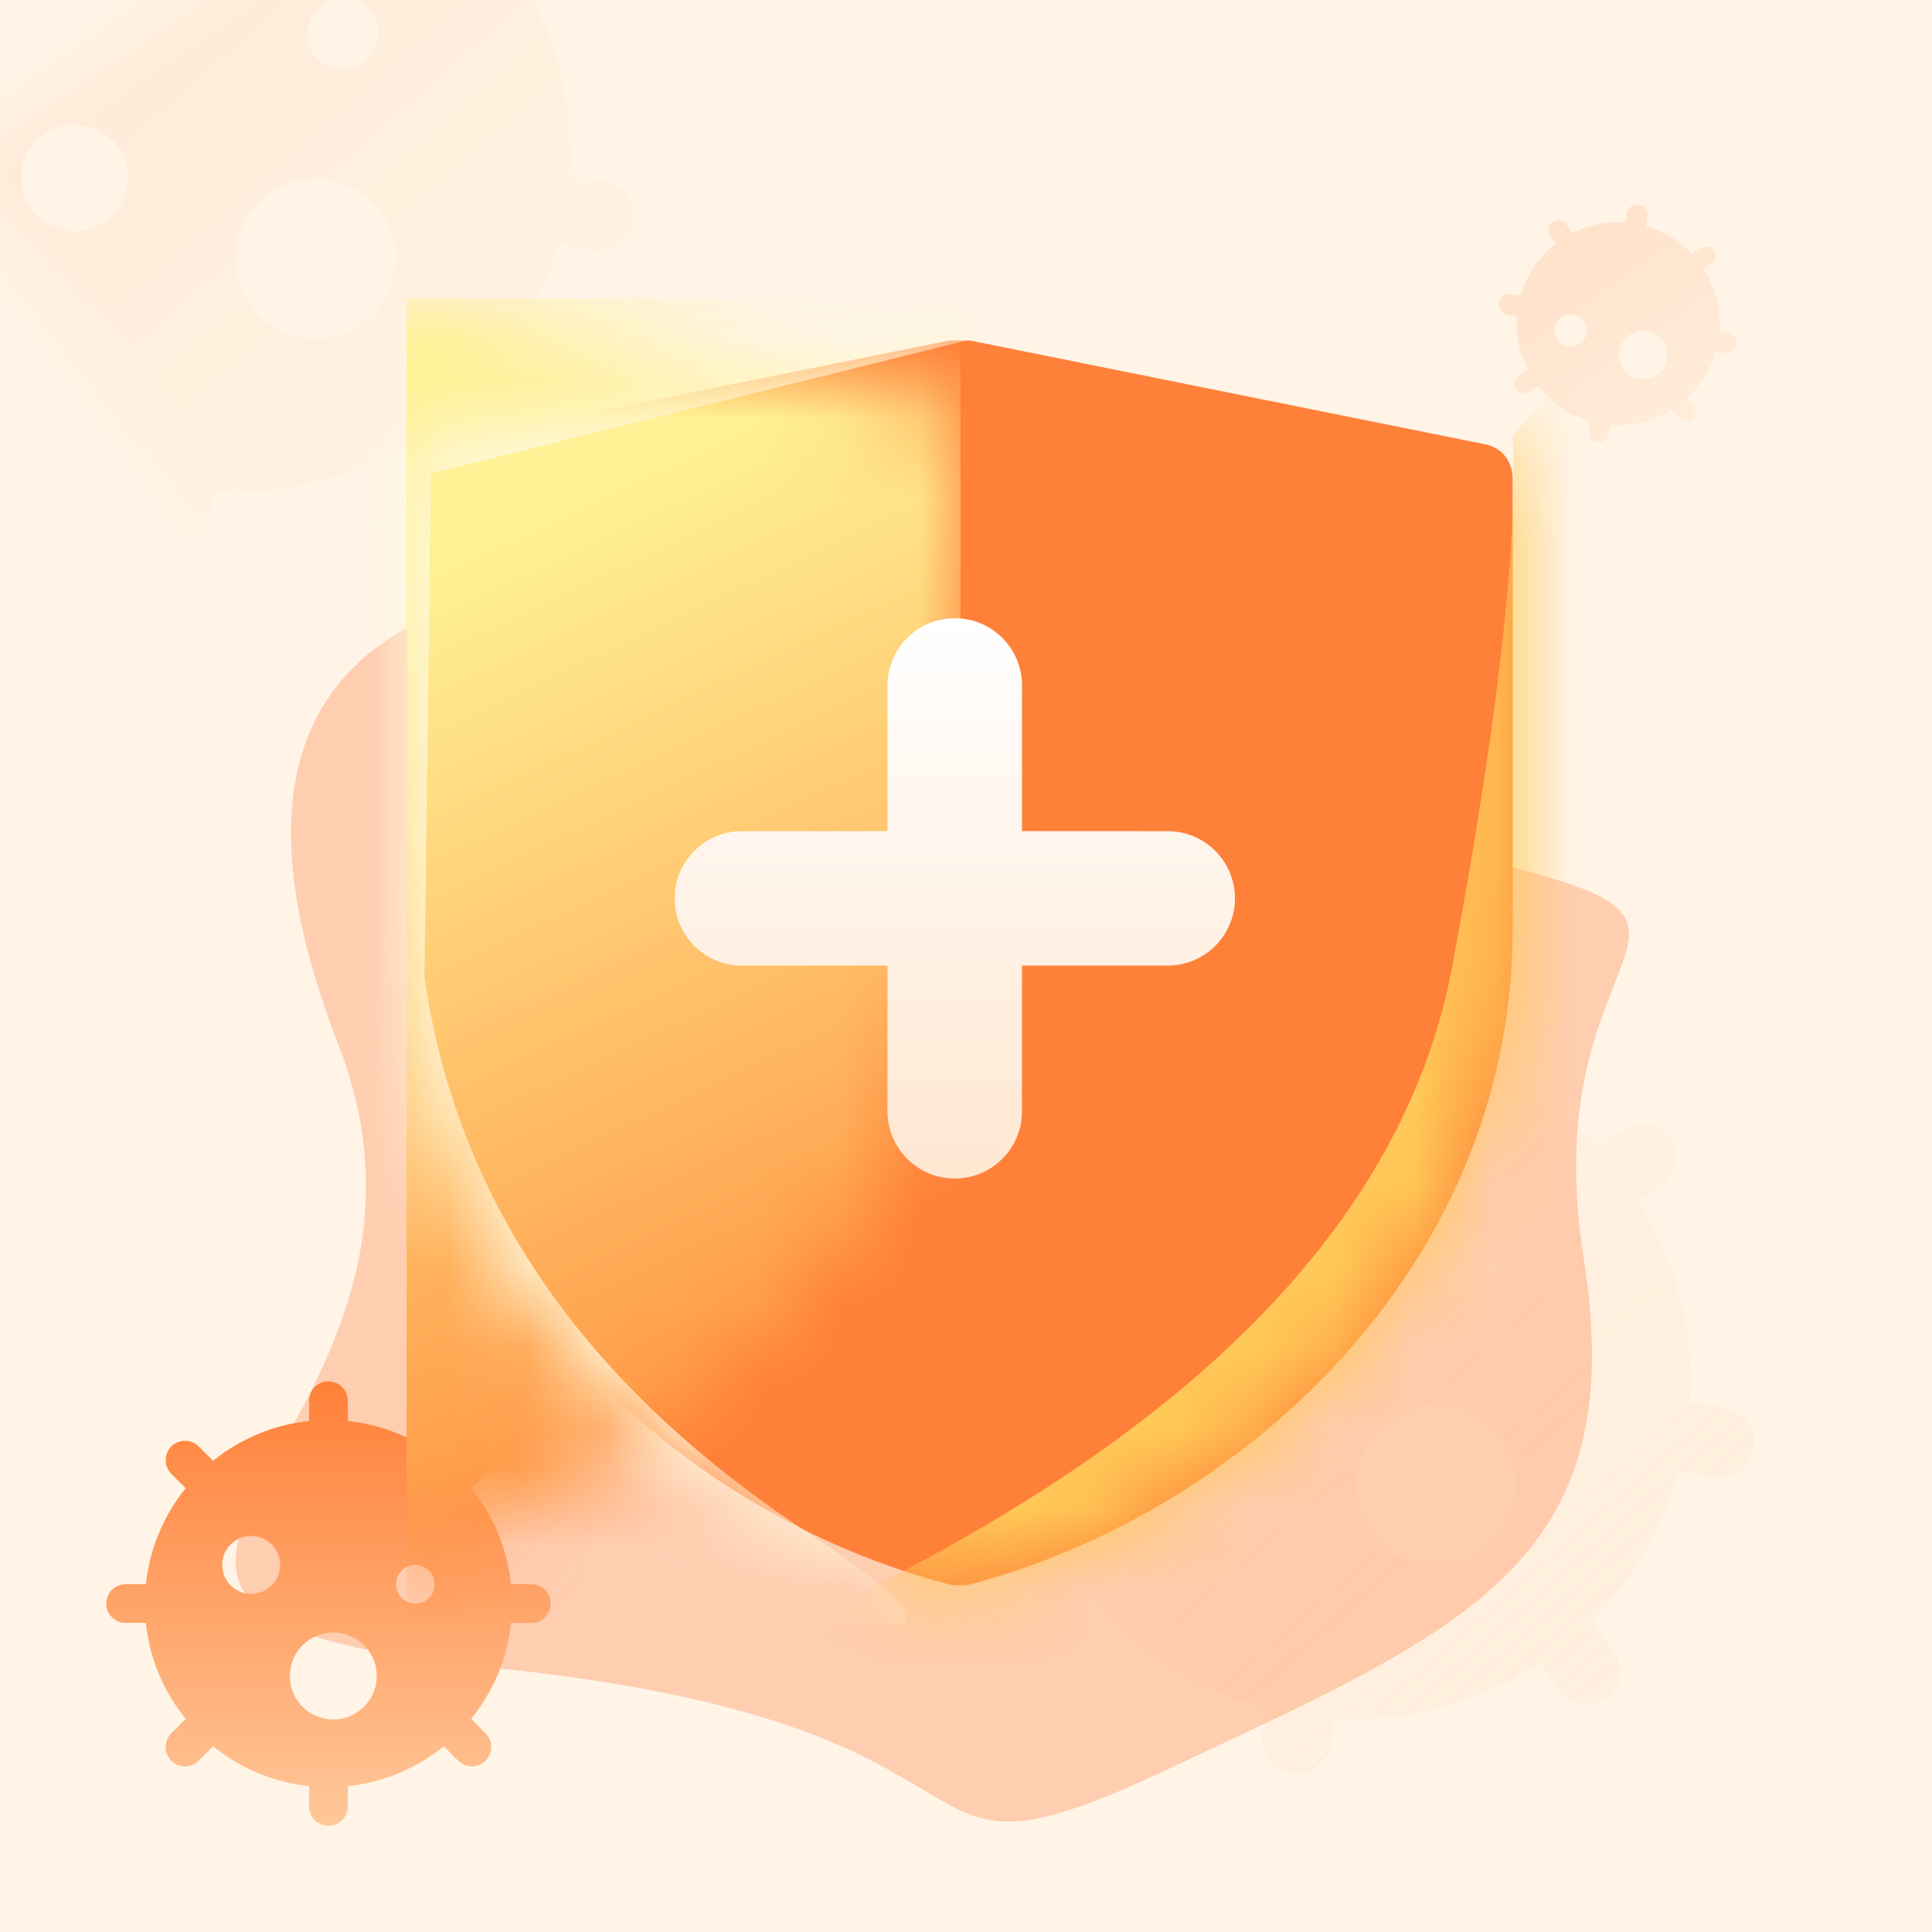 <?xml version="1.0" encoding="UTF-8"?>
<svg width="24px" height="24px" viewBox="0 0 24 24" version="1.1" xmlns="http://www.w3.org/2000/svg" xmlns:xlink="http://www.w3.org/1999/xlink">
    <title>-mockplus-</title>
    <defs>
        <rect id="path-1" x="0" y="0" width="24" height="24"></rect>
        <filter x="-114.4%" y="-128.9%" width="328.8%" height="357.8%" filterUnits="objectBoundingBox" id="filter-3">
            <feGaussianBlur stdDeviation="6.6" in="SourceGraphic"></feGaussianBlur>
        </filter>
        <linearGradient x1="50%" y1="100%" x2="50%" y2="3.061617e-15%" id="linearGradient-4">
            <stop stop-color="#FFC799" offset="0%"></stop>
            <stop stop-color="#FF8038" offset="100%"></stop>
        </linearGradient>
        <linearGradient x1="50%" y1="100%" x2="41.912%" y2="28.85%" id="linearGradient-5">
            <stop stop-color="#FFC799" stop-opacity="0.367" offset="0%"></stop>
            <stop stop-color="#FF8038" offset="100%"></stop>
        </linearGradient>
        <linearGradient x1="50%" y1="100%" x2="41.912%" y2="28.85%" id="linearGradient-6">
            <stop stop-color="#FFC799" offset="0%"></stop>
            <stop stop-color="#FF8038" stop-opacity="0" offset="100%"></stop>
        </linearGradient>
        <path d="M13.395,1.289 L6.998,1.23772575e-15 L6.741,1.23772575e-15 L0.343,1.289 C0.129,1.331 -6.18862875e-15,1.503 -6.18862875e-15,1.718 L-6.18862875e-15,7.302 C-6.18862875e-15,11.554 3.392,14.604 6.784,15.463 L6.955,15.463 C10.304,14.604 13.739,11.554 13.739,7.302 L13.739,1.718 C13.739,1.503 13.61,1.332 13.395,1.289 Z" id="path-7"></path>
        <filter x="-211.2%" y="-162.8%" width="522.4%" height="425.7%" filterUnits="objectBoundingBox" id="filter-9">
            <feGaussianBlur stdDeviation="10.645" in="SourceGraphic"></feGaussianBlur>
        </filter>
        <linearGradient x1="56.688%" y1="11.846%" x2="42.033%" y2="97.316%" id="linearGradient-10">
            <stop stop-color="#FFF194" offset="0%"></stop>
            <stop stop-color="#FF7628" offset="100%"></stop>
        </linearGradient>
        <linearGradient x1="50%" y1="0%" x2="50%" y2="100%" id="linearGradient-11">
            <stop stop-color="#FFFFFF" offset="0%"></stop>
            <stop stop-color="#FFE7D1" offset="100%"></stop>
        </linearGradient>
    </defs>
    <g id="0401迭代-取派异常--五端" stroke="none" stroke-width="1" fill="none" fill-rule="evenodd">
        <g id="取派异常--PC官网-列表" transform="translate(-691, -305)">
            <g id="取派异常小图-疫情" transform="translate(691, 305)">
                <g id="矩形-2">
                    <mask id="mask-2" fill="white">
                        <use xlink:href="#path-1"></use>
                    </mask>
                    <use id="矩形" fill="#FFF4E6" xlink:href="#path-1"></use>
                    <path d="M6.666,7.268 C3.742,7.778 2.92,9.678 4.2,12.966 C6.12,17.899 -0.89,20.013 6.12,20.718 C13.13,21.422 10.756,23.738 14.49,21.986 C18.224,20.233 20.271,19.41 19.673,15.631 C19.075,11.852 21.633,11.557 19.075,10.852 C16.517,10.148 18.603,10.094 15.352,9.448 C12.101,8.803 8.641,7.224 7.972,7.382 C7.526,7.488 7.091,7.45 6.666,7.268 Z" id="路径-5" fill="#FFCDB0" filter="url(#filter-3)" mask="url(#mask-2)"></path>
                    <path d="M4.08,17.16 C4.213,17.16 4.32,17.267 4.32,17.4 L4.321,17.653 C4.77,17.7 5.18,17.877 5.513,18.147 L5.692,17.968 C5.786,17.875 5.938,17.875 6.032,17.968 C6.125,18.062 6.125,18.214 6.032,18.308 L5.853,18.487 C6.123,18.82 6.3,19.23 6.347,19.679 L6.6,19.68 C6.733,19.68 6.84,19.787 6.84,19.92 C6.84,20.053 6.733,20.16 6.6,20.16 L6.348,20.16 C6.301,20.609 6.123,21.02 5.853,21.353 L6.032,21.532 C6.125,21.626 6.125,21.778 6.032,21.872 C5.938,21.965 5.786,21.965 5.692,21.872 L5.513,21.693 C5.18,21.963 4.77,22.14 4.321,22.187 L4.32,22.44 C4.32,22.573 4.213,22.68 4.08,22.68 C3.947,22.68 3.84,22.573 3.84,22.44 L3.84,22.188 C3.391,22.141 2.98,21.963 2.647,21.693 L2.468,21.872 C2.374,21.965 2.222,21.965 2.128,21.872 C2.035,21.778 2.035,21.626 2.128,21.532 L2.307,21.353 C2.037,21.02 1.859,20.609 1.812,20.16 L1.56,20.16 C1.427,20.16 1.32,20.053 1.32,19.92 C1.32,19.787 1.427,19.68 1.56,19.68 L1.813,19.679 C1.86,19.23 2.037,18.82 2.307,18.487 L2.128,18.308 C2.035,18.214 2.035,18.062 2.128,17.968 C2.222,17.875 2.374,17.875 2.468,17.968 L2.647,18.147 C2.98,17.877 3.391,17.699 3.84,17.652 L3.84,17.4 C3.84,17.267 3.947,17.16 4.08,17.16 Z M4.14,20.28 C3.842,20.28 3.6,20.522 3.6,20.82 C3.6,21.118 3.842,21.36 4.14,21.36 C4.438,21.36 4.68,21.118 4.68,20.82 C4.68,20.522 4.438,20.28 4.14,20.28 Z M5.16,19.44 C5.027,19.44 4.92,19.547 4.92,19.68 C4.92,19.813 5.027,19.92 5.16,19.92 C5.293,19.92 5.4,19.813 5.4,19.68 C5.4,19.547 5.293,19.44 5.16,19.44 Z M3.12,19.08 C2.921,19.08 2.76,19.241 2.76,19.44 C2.76,19.639 2.921,19.8 3.12,19.8 C3.319,19.8 3.48,19.639 3.48,19.44 C3.48,19.241 3.319,19.08 3.12,19.08 Z" id="形状结合" fill="url(#linearGradient-4)" mask="url(#mask-2)"></path>
                    <path d="M20.16,2.52 C20.226,2.52 20.28,2.574 20.28,2.64 L20.281,2.773 C20.511,2.806 20.721,2.901 20.894,3.041 L20.976,2.959 C21.027,2.908 21.11,2.908 21.161,2.959 C21.212,3.01 21.212,3.093 21.161,3.144 L21.079,3.226 C21.219,3.399 21.314,3.609 21.347,3.84 L21.48,3.84 C21.546,3.84 21.6,3.894 21.6,3.96 C21.6,4.026 21.546,4.08 21.48,4.08 L21.357,4.08 L21.353,4.149 C21.328,4.399 21.229,4.628 21.079,4.814 L21.161,4.896 C21.212,4.947 21.212,5.03 21.161,5.081 C21.11,5.132 21.027,5.132 20.976,5.081 L20.894,4.999 C20.721,5.139 20.511,5.234 20.281,5.267 L20.28,5.4 C20.28,5.466 20.226,5.52 20.16,5.52 C20.094,5.52 20.04,5.466 20.04,5.4 L20.04,5.277 L19.971,5.273 C19.721,5.248 19.492,5.149 19.306,4.999 L19.224,5.081 C19.173,5.132 19.09,5.132 19.039,5.081 C18.988,5.03 18.988,4.947 19.039,4.896 L19.121,4.814 C18.957,4.612 18.855,4.358 18.841,4.081 L18.72,4.08 C18.654,4.08 18.6,4.026 18.6,3.96 C18.6,3.894 18.654,3.84 18.72,3.84 L18.853,3.84 C18.886,3.609 18.981,3.399 19.121,3.226 L19.039,3.144 C18.988,3.093 18.988,3.01 19.039,2.959 C19.09,2.908 19.173,2.908 19.224,2.959 L19.306,3.041 C19.508,2.877 19.762,2.774 20.04,2.761 L20.04,2.64 C20.04,2.574 20.094,2.52 20.16,2.52 Z M20.133,4.219 C19.968,4.219 19.835,4.353 19.835,4.517 C19.835,4.682 19.968,4.816 20.133,4.816 C20.298,4.816 20.432,4.682 20.432,4.517 C20.432,4.353 20.298,4.219 20.133,4.219 Z M19.569,3.556 C19.46,3.556 19.371,3.645 19.371,3.755 C19.371,3.865 19.46,3.954 19.569,3.954 C19.679,3.954 19.768,3.865 19.768,3.755 C19.768,3.645 19.679,3.556 19.569,3.556 Z" id="形状结合备份" fill="url(#linearGradient-4)" opacity="0.4" mask="url(#mask-2)" transform="translate(20.1, 4.02) rotate(-35) translate(-20.1, -4.02) "></path>
                    <path d="M3.099,-3.091 C3.33,-3.091 3.519,-2.903 3.519,-2.671 L3.518,-2.291 C4.302,-2.173 5.014,-1.838 5.593,-1.35 L5.879,-1.637 C6.047,-1.806 6.32,-1.806 6.488,-1.638 L6.489,-1.638 C6.658,-1.468 6.658,-1.194 6.489,-1.025 L6.193,-0.728 C6.628,-0.174 6.927,0.493 7.038,1.221 L7.43,1.222 C7.662,1.222 7.85,1.41 7.85,1.642 C7.85,1.873 7.662,2.062 7.43,2.062 L7.081,2.061 L7.081,2.072 C7.037,2.979 6.705,3.81 6.174,4.476 L6.489,4.793 C6.658,4.962 6.658,5.236 6.489,5.405 C6.321,5.574 6.048,5.574 5.88,5.406 L5.879,5.405 L5.569,5.094 C5.021,5.549 4.356,5.868 3.626,5.997 L3.625,6.474 C3.625,6.706 3.437,6.894 3.205,6.894 C2.974,6.894 2.785,6.706 2.785,6.474 L2.785,6.059 L2.677,6.057 C1.786,6.013 0.967,5.692 0.307,5.177 L0.079,5.405 C-0.09,5.574 -0.363,5.574 -0.531,5.406 L-0.532,5.405 C-0.701,5.236 -0.701,4.962 -0.532,4.793 L-0.318,4.577 C-0.903,3.887 -1.269,3.006 -1.31,2.041 L-1.479,2.041 C-1.711,2.041 -1.899,1.853 -1.899,1.621 C-1.899,1.389 -1.711,1.201 -1.479,1.201 L-1.262,1.2 C-1.14,0.435 -0.813,-0.261 -0.338,-0.829 L-0.532,-1.025 C-0.701,-1.194 -0.701,-1.468 -0.532,-1.637 C-0.364,-1.806 -0.091,-1.806 0.078,-1.638 L0.079,-1.637 L0.283,-1.433 C0.947,-1.959 1.775,-2.289 2.678,-2.333 L2.679,-2.671 C2.679,-2.903 2.867,-3.091 3.099,-3.091 Z M2.997,2.525 C2.448,2.525 2.002,2.971 2.002,3.52 C2.002,4.069 2.448,4.515 2.997,4.515 C3.546,4.515 3.992,4.069 3.992,3.52 C3.992,2.971 3.546,2.525 2.997,2.525 Z M4.876,0.978 C4.632,0.978 4.434,1.176 4.434,1.42 C4.434,1.664 4.632,1.862 4.876,1.862 C5.12,1.862 5.318,1.664 5.318,1.42 C5.318,1.176 5.12,0.978 4.876,0.978 Z M1.118,0.315 C0.752,0.315 0.455,0.612 0.455,0.978 C0.455,1.344 0.752,1.641 1.118,1.641 C1.484,1.641 1.781,1.344 1.781,0.978 C1.781,0.612 1.484,0.315 1.118,0.315 Z" id="形状结合备份-2" fill="url(#linearGradient-5)" opacity="0.3" mask="url(#mask-2)" transform="translate(2.975, 1.901) rotate(-35) translate(-2.975, -1.901) "></path>
                    <path d="M17.019,12.149 C17.25,12.149 17.439,12.337 17.439,12.569 L17.438,12.949 C18.222,13.067 18.934,13.402 19.513,13.89 L19.799,13.603 C19.967,13.434 20.24,13.434 20.408,13.602 L20.409,13.602 C20.578,13.772 20.578,14.046 20.409,14.215 L20.113,14.512 C20.548,15.066 20.847,15.733 20.958,16.461 L21.35,16.462 C21.582,16.462 21.77,16.65 21.77,16.882 C21.77,17.113 21.582,17.302 21.35,17.302 L21.001,17.301 L21.001,17.312 C20.957,18.219 20.625,19.05 20.094,19.716 L20.409,20.033 C20.578,20.202 20.578,20.476 20.409,20.645 C20.241,20.814 19.968,20.814 19.8,20.646 L19.799,20.645 L19.489,20.334 C18.941,20.789 18.276,21.108 17.546,21.237 L17.545,21.714 C17.545,21.946 17.357,22.134 17.125,22.134 C16.894,22.134 16.705,21.946 16.705,21.714 L16.705,21.299 L16.597,21.297 C15.706,21.253 14.887,20.932 14.227,20.417 L13.999,20.645 C13.83,20.814 13.557,20.814 13.389,20.646 L13.388,20.645 C13.219,20.476 13.219,20.202 13.388,20.033 L13.602,19.817 C13.017,19.127 12.651,18.246 12.61,17.281 L12.441,17.281 C12.209,17.281 12.021,17.093 12.021,16.861 C12.021,16.629 12.209,16.441 12.441,16.441 L12.658,16.44 C12.78,15.675 13.107,14.979 13.582,14.411 L13.388,14.215 C13.219,14.046 13.219,13.772 13.388,13.603 C13.556,13.434 13.829,13.434 13.998,13.602 L13.999,13.603 L14.203,13.807 C14.867,13.281 15.695,12.951 16.598,12.907 L16.599,12.569 C16.599,12.337 16.787,12.149 17.019,12.149 Z M16.917,17.765 C16.368,17.765 15.922,18.211 15.922,18.76 C15.922,19.309 16.368,19.755 16.917,19.755 C17.466,19.755 17.912,19.309 17.912,18.76 C17.912,18.211 17.466,17.765 16.917,17.765 Z M18.796,16.218 C18.552,16.218 18.354,16.416 18.354,16.66 C18.354,16.904 18.552,17.102 18.796,17.102 C19.04,17.102 19.238,16.904 19.238,16.66 C19.238,16.416 19.04,16.218 18.796,16.218 Z M15.038,15.555 C14.672,15.555 14.375,15.852 14.375,16.218 C14.375,16.584 14.672,16.881 15.038,16.881 C15.404,16.881 15.701,16.584 15.701,16.218 C15.701,15.852 15.404,15.555 15.038,15.555 Z" id="形状结合备份-3" fill="url(#linearGradient-6)" opacity="0.335" mask="url(#mask-2)" transform="translate(16.895, 17.141) rotate(-35) translate(-16.895, -17.141) "></path>
                </g>
                <g id="icon_服务_疫情" transform="translate(5.052, 4.23)">
                    <g id="路径-3" transform="translate(0, 0)">
                        <mask id="mask-8" fill="white">
                            <use xlink:href="#path-7"></use>
                        </mask>
                        <use id="路径" fill="#FF8038" fill-rule="nonzero" xlink:href="#path-7"></use>
                        <path d="M5.631,15.561 C9.972,13.401 12.425,10.802 12.99,7.765 C13.554,4.729 13.804,2.537 13.739,1.19 C15.478,-0.959 16.348,-1.365 16.348,-0.03 C16.348,1.973 18.232,13.612 18.232,13.965 C18.232,14.319 13.287,17.665 11.932,18.29 C11.028,18.707 8.088,18.876 3.111,18.795 L5.631,15.561 Z" id="路径-4" fill="#FFC958" filter="url(#filter-9)" mask="url(#mask-8)"></path>
                        <rect id="矩形" fill="url(#linearGradient-10)" mask="url(#mask-8)" transform="translate(3.44, 8.884) scale(-1, 1) translate(-3.44, -8.884) " x="0" y="-0.523" width="6.881" height="18.813"></rect>
                        <path d="M6.948,4.4408921e-16 L0.302,1.652 L0.221,7.905 C0.614,10.668 2.19,12.962 4.951,14.788 C7.711,16.614 5.938,16.315 -0.369,13.89 L-4.11,7.348 L-3.519,-2.24 L-0.369,-2.673 L5.68,-2.673 C6.438,-2.673 6.826,-2.673 6.843,-2.673 C6.861,-2.673 6.896,-1.782 6.948,4.4408921e-16 Z" id="路径-6" fill="#FFF8DC" mask="url(#mask-8)"></path>
                    </g>
                    <path d="M6.809,3.45 C7.27,3.45 7.644,3.824 7.644,4.285 L7.644,6.094 L9.453,6.095 C9.915,6.095 10.289,6.469 10.289,6.93 C10.289,7.392 9.915,7.765 9.453,7.765 L7.644,7.765 L7.644,9.575 C7.644,10.036 7.27,10.41 6.809,10.41 C6.347,10.41 5.973,10.036 5.973,9.575 L5.973,7.765 L4.164,7.765 C3.703,7.765 3.329,7.392 3.329,6.93 C3.329,6.469 3.703,6.095 4.164,6.095 L5.973,6.094 L5.973,4.285 C5.973,3.824 6.347,3.45 6.809,3.45 Z" id="形状结合" fill="url(#linearGradient-11)"></path>
                </g>
            </g>
        </g>
    </g>
</svg>